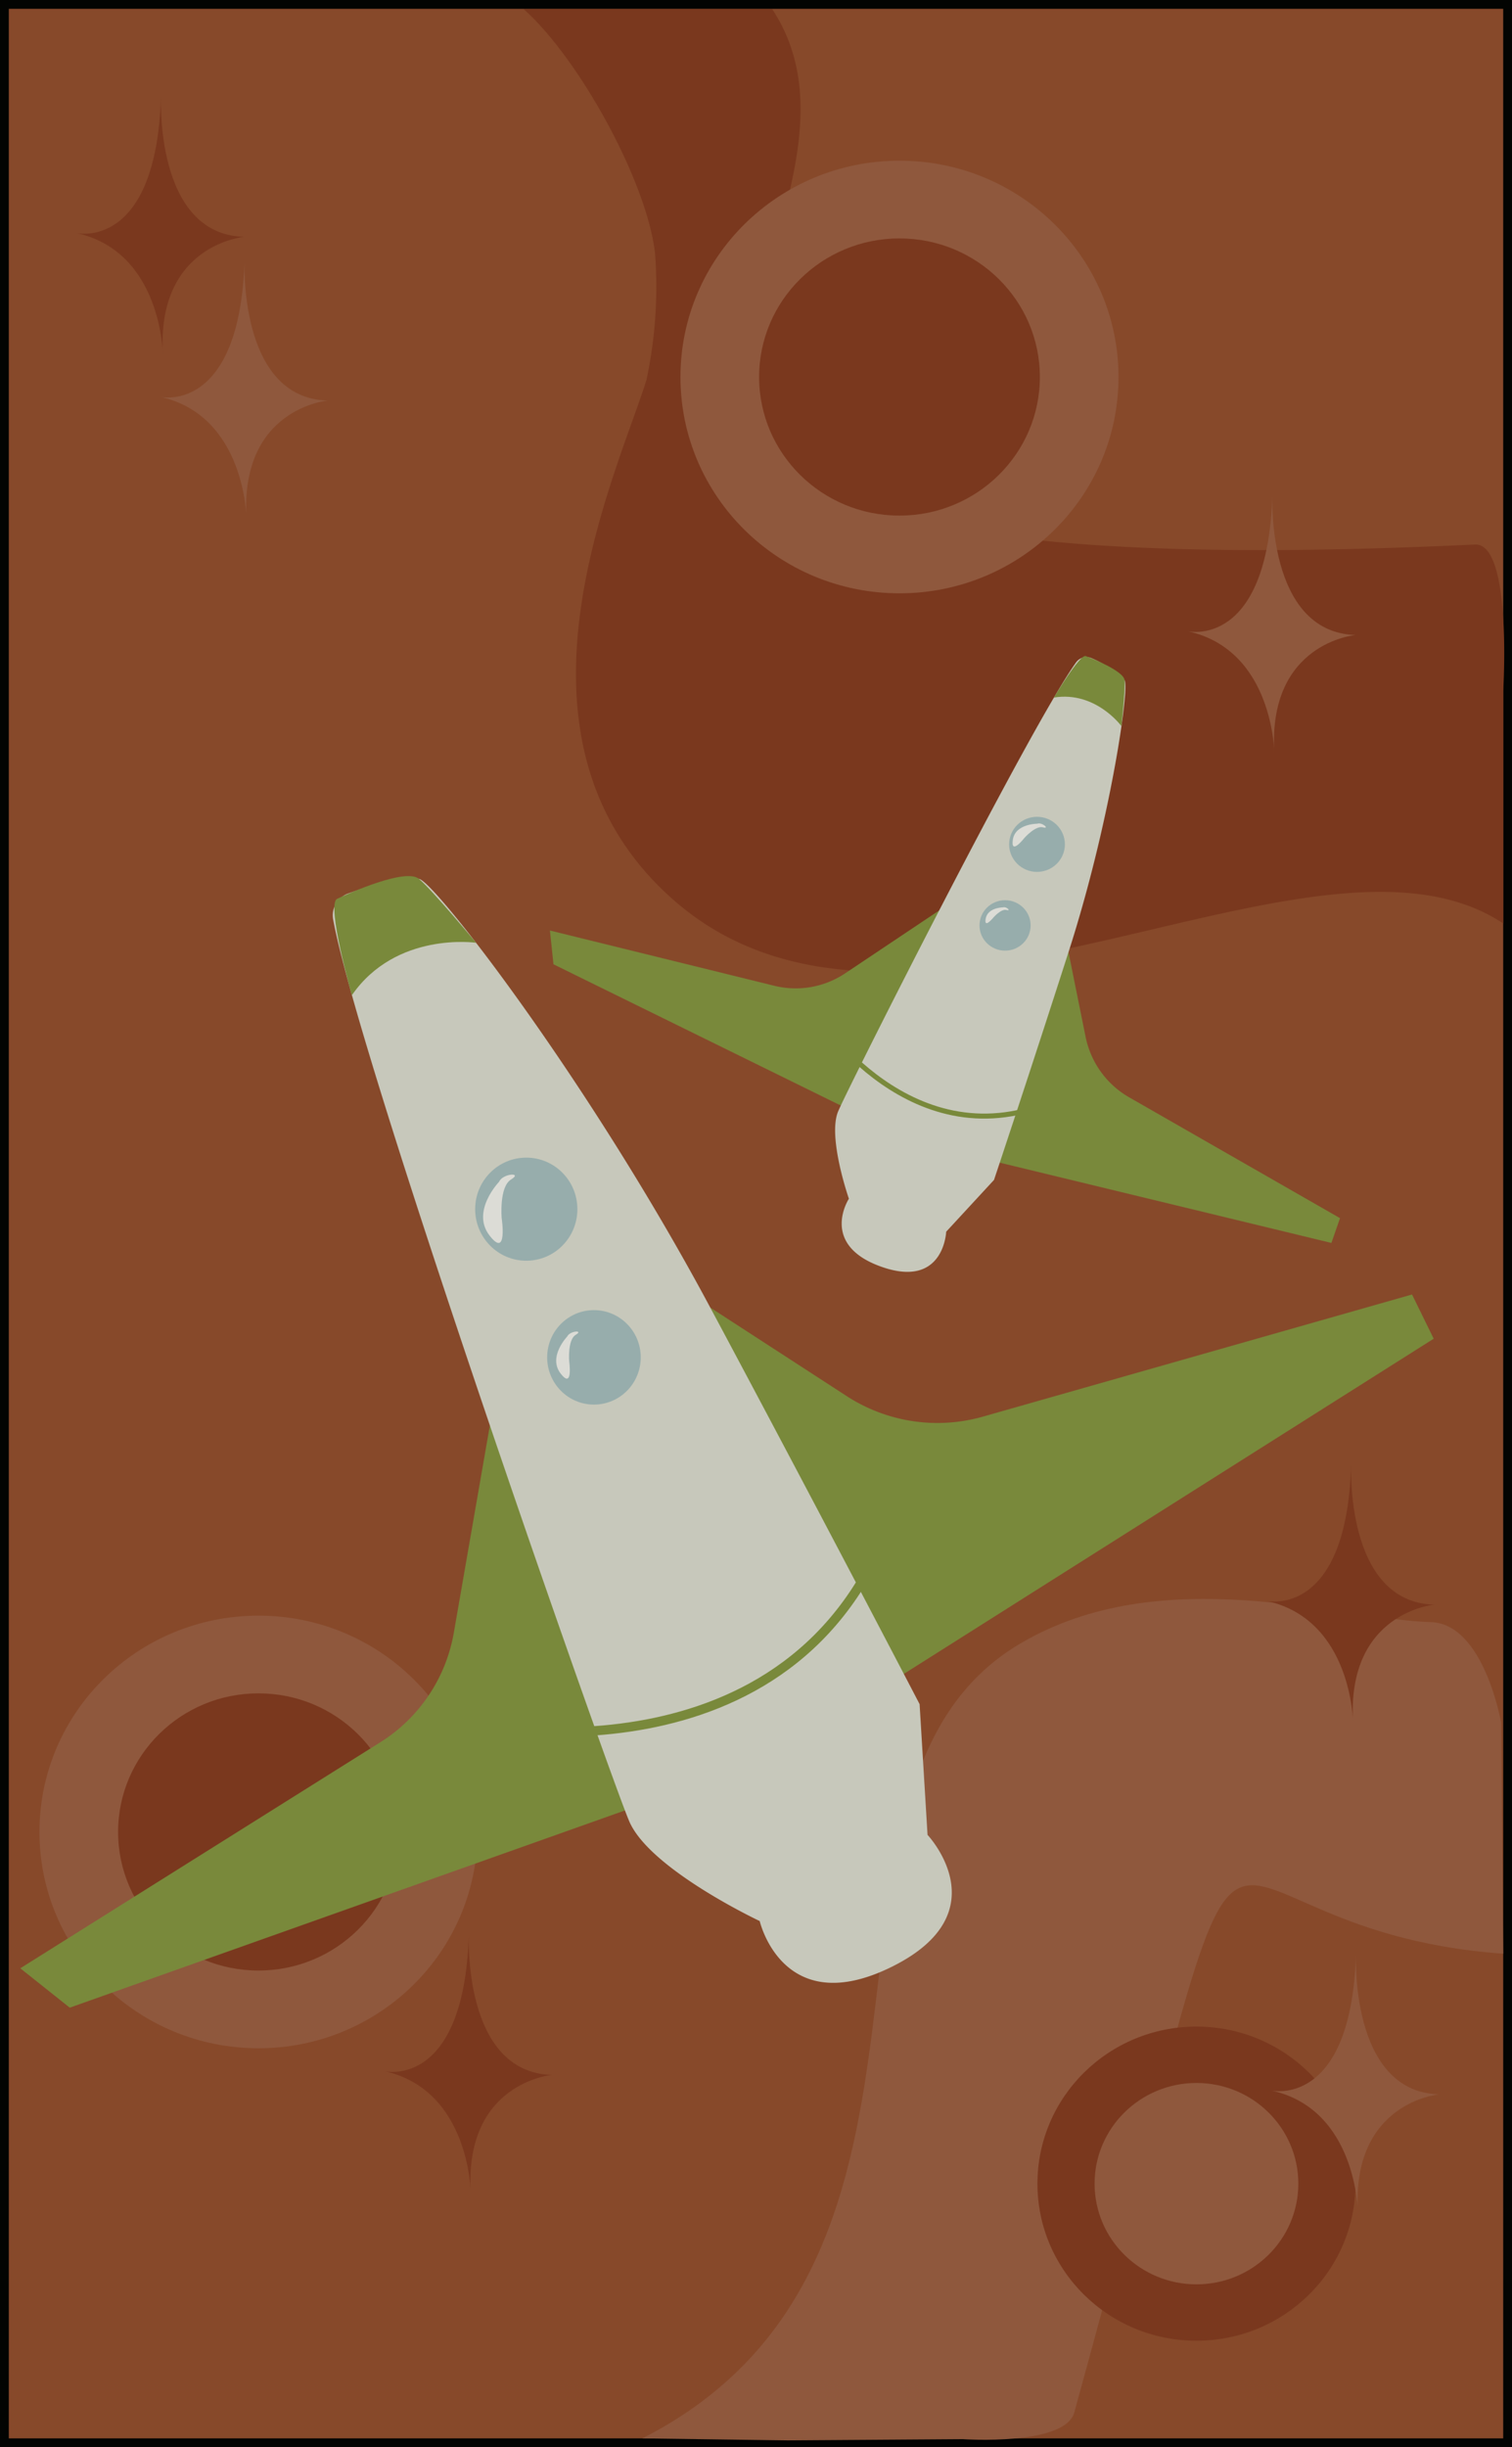 <svg xmlns="http://www.w3.org/2000/svg" viewBox="0 0 175.14 283.4"><defs><style>.cls-1{fill:#87492a;stroke:#030402;stroke-width:1.02px;}.cls-1,.cls-7,.cls-9{stroke-miterlimit:10;}.cls-2{fill:#7a381e;}.cls-3{fill:#8f583d;}.cls-4{fill:#79893b;}.cls-5{fill:#c7c8bb;}.cls-6{fill:#97adac;}.cls-7,.cls-9{fill:none;stroke:#79893b;}.cls-7{stroke-width:1.08px;}.cls-8{fill:#dcdcd6;}.cls-9{stroke-width:0.58px;}</style></defs><g id="Calque_2" data-name="Calque 2"><g id="Calque_1-2" data-name="Calque 1"><rect class="cls-1" x="0.51" y="0.51" width="174.12" height="282.38"/><path class="cls-2" d="M89.45,1.06c18.1,27.55-50.85,68.25,81.4,62,4.35-.21,3.27,17,3.27,17v26.88h0c-21.93-14.57-69.2,20.72-96-2.63-21.39-18.66-6.78-49-3.25-60.27a51.35,51.35,0,0,0,1-14.77C74.87,20.86,67,6.69,60.66,1.06"/><path class="cls-3" d="M174.12,226.25c-40.45-2.91-25.5-34.56-49.68,53.12-1.08,3.92-12.92,3.1-12.92,3.1l-20.28.14-16.84-.23c40.8-20.77,15.77-75.4,43.7-92,16.54-9.82,37.37-2.8,47.63-2.53,6.16.16,8.15,11.63,8.15,11.63"/><ellipse class="cls-3" cx="29.94" cy="212.15" rx="25.37" ry="25.05"/><ellipse class="cls-2" cx="29.94" cy="212.15" rx="16.26" ry="16.05"/><ellipse class="cls-2" cx="138.59" cy="252.88" rx="18.42" ry="18.19"/><ellipse class="cls-3" cx="138.59" cy="252.88" rx="11.8" ry="11.66"/><path class="cls-4" d="M113.87,164.05l49.69-14.14,2.51,5.12-62.63,39.61L82.27,151.42l15.78,10.24A19.3,19.3,0,0,0,113.87,164.05Z"/><path class="cls-4" d="M2.35,227.94l41.71-26.18A18.76,18.76,0,0,0,52.58,189l4.35-25,18.33,44.64L8.08,232.5Z"/><path class="cls-5" d="M38.59,106.48a2.69,2.69,0,0,1,1.72-3c2.28-.83,6-2,8.22-1.7,1.77.23,19.73,23.44,33.74,49.64,12.61,23.57,24.25,45.93,24.25,45.93l.92,15.14s8.52,9-4.13,15.27S88,222.47,88,222.47s-12.76-6-15.12-11.57C70.63,205.67,41.64,123.15,38.59,106.48Z"/><ellipse class="cls-6" cx="68.8" cy="157.19" rx="5.42" ry="5.47"/><ellipse class="cls-6" cx="60.96" cy="140.03" rx="5.92" ry="5.97"/><path class="cls-7" d="M54.74,199.7s37.47,8,48.67-24.25"/><path class="cls-4" d="M40.76,115.25s-3-10.55-1.71-11.16,7.93-3.61,9.48-2.31,6.62,7.4,6.62,7.4S45.9,107.83,40.76,115.25Z"/><path class="cls-8" d="M65.7,154.78s-2.25,2.34-.77,4.27,1-1.4,1-1.4-.21-2.49.76-3.07S66,154.1,65.7,154.78Z"/><path class="cls-8" d="M57.81,136.86s-3.27,3.39-1.12,6.2,1.42-2,1.42-2-.31-3.62,1.09-4.47S58.23,135.87,57.81,136.86Z"/><path class="cls-4" d="M130.87,127.12l24.35,13.95-1,2.87L115,134.45l8.76-24.22,2,9.9A10.47,10.47,0,0,0,130.87,127.12Z"/><path class="cls-4" d="M63.7,107.76l26,6.4a10.31,10.31,0,0,0,8.18-1.43l11.38-7.61L98.88,128.76,64.11,111.67Z"/><path class="cls-5" d="M124.66,76.69a1.49,1.49,0,0,1,1.83-.45,12.15,12.15,0,0,1,3.78,2.55c.58.77-1.62,16.31-6.49,31.44-4.37,13.62-8.64,26.41-8.64,26.41l-5.54,6s-.25,6.62-7.5,4.06-3.77-7.88-3.77-7.88-2.5-7.16-1.24-10.13C98.28,125.87,119.34,84.06,124.66,76.69Z"/><ellipse class="cls-6" cx="116.42" cy="107.17" rx="2.96" ry="2.92"/><ellipse class="cls-6" cx="120.12" cy="97.78" rx="3.23" ry="3.19"/><path class="cls-9" d="M94.56,117.52s11.12,17.43,27.91,9.8"/><path class="cls-4" d="M122.08,80.78s3-5.06,3.69-4.8,4.41,1.72,4.5,2.81-.37,5.3-.37,5.3S126.91,80,122.08,80.78Z"/><path class="cls-8" d="M116.18,105.08s-1.76,0-2,1.29.92-.15.92-.15.88-1,1.48-.84S116.56,104.94,116.18,105.08Z"/><path class="cls-8" d="M120.15,95.39s-2.56,0-2.83,1.86,1.33-.2,1.33-.2,1.29-1.47,2.15-1.24S120.7,95.18,120.15,95.39Z"/><path class="cls-3" d="M147.39,57.26s-.78,15.95,9.62,16.28c0,0-10.18.88-9.4,13.66,0,0-.11-11.91-10-14.09C137.65,73.11,146.83,75.18,147.39,57.26Z"/><path class="cls-2" d="M54.31,224s-.78,16,9.62,16.29c0,0-10.18.87-9.4,13.66,0,0-.11-11.91-10-14.1C44.57,239.88,53.75,242,54.31,224Z"/><ellipse class="cls-3" cx="104.19" cy="43.66" rx="25.37" ry="25.05"/><ellipse class="cls-2" cx="104.19" cy="43.66" rx="16.26" ry="16.05"/><path class="cls-2" d="M156.51,169.55s-.78,16,9.63,16.28c0,0-10.18.88-9.41,13.66,0,0-.11-11.91-10-14.09C146.77,185.4,156,187.47,156.51,169.55Z"/><path class="cls-3" d="M157.07,226.25s-.77,16,9.63,16.29c0,0-10.18.87-9.41,13.66,0,0-.11-11.92-10-14.1C147.33,242.1,156.52,244.18,157.07,226.25Z"/><path class="cls-3" d="M28.33,30.11s-.77,16,9.63,16.28c0,0-10.18.88-9.41,13.66,0,0-.11-11.91-10-14.1C18.59,46,27.78,48,28.33,30.11Z"/><path class="cls-2" d="M18.65,11.15s-.78,16,9.63,16.28c0,0-10.19.87-9.41,13.66,0,0-.11-11.91-10-14.1C8.91,27,18.09,29.07,18.65,11.15Z"/></g></g></svg>
